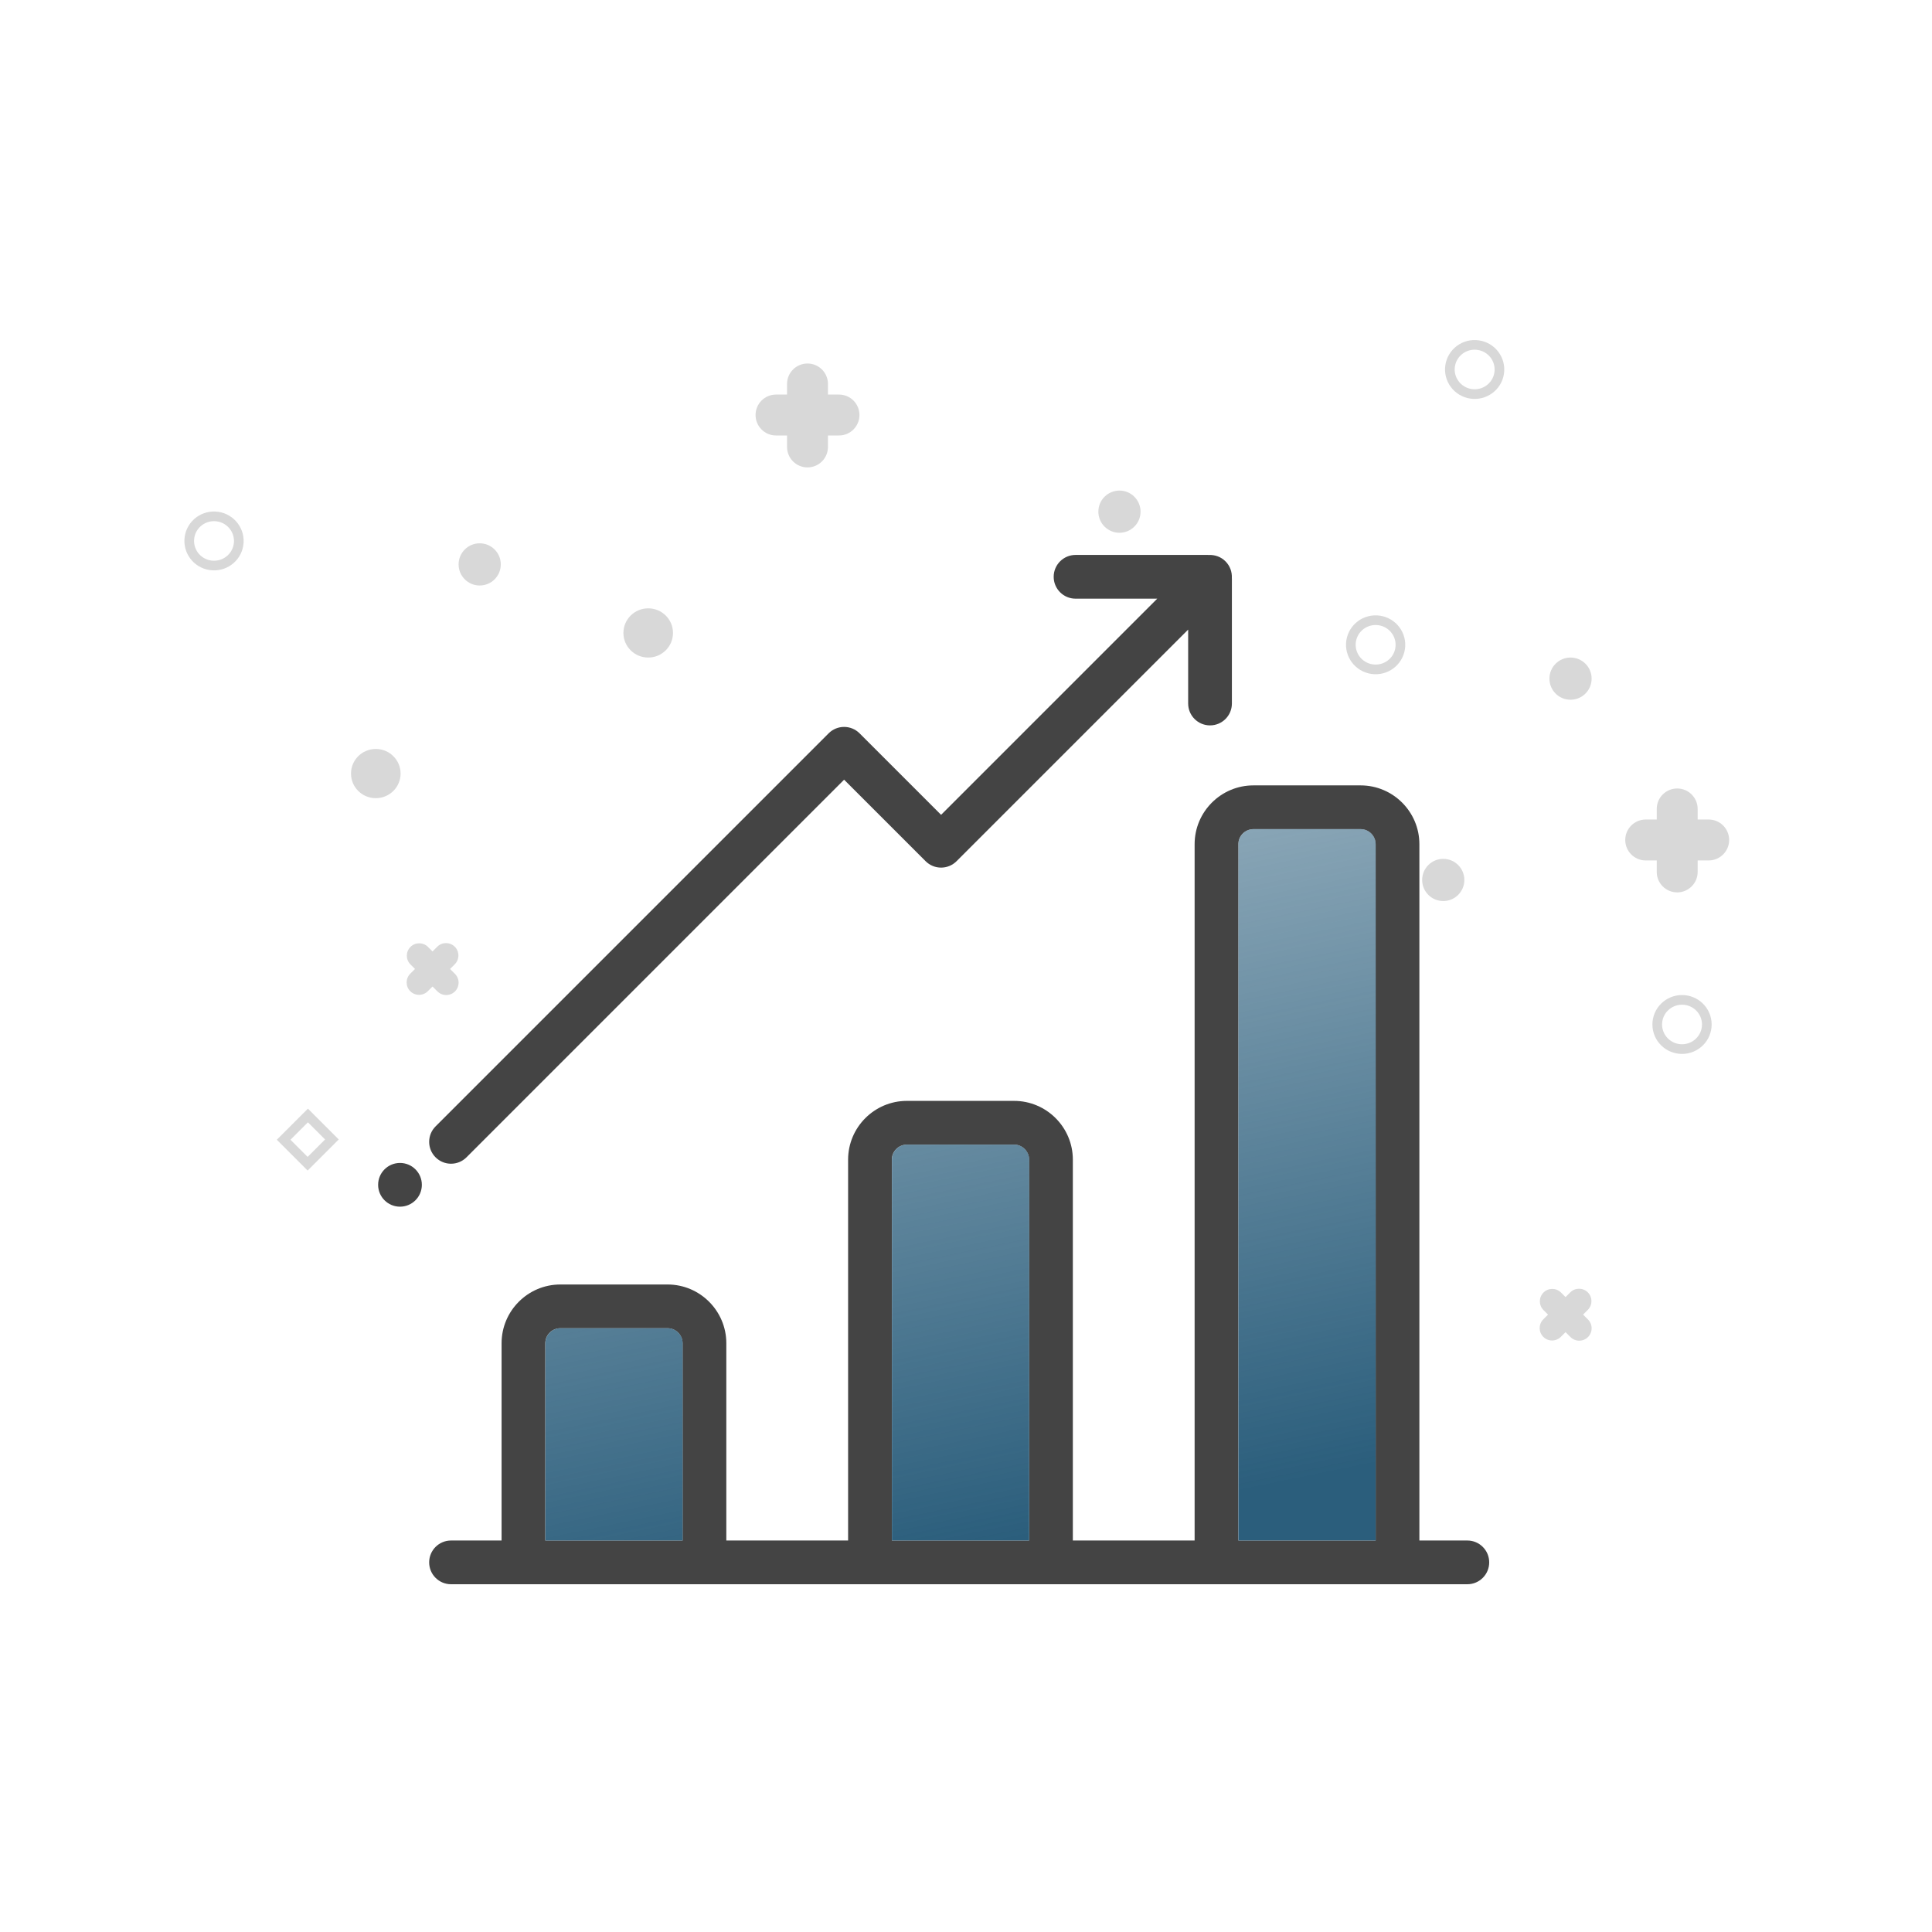 <?xml version="1.0" encoding="UTF-8"?>
<!DOCTYPE svg PUBLIC "-//W3C//DTD SVG 1.1//EN" "http://www.w3.org/Graphics/SVG/1.1/DTD/svg11.dtd">
<svg version="1.1" xmlns="http://www.w3.org/2000/svg" xmlns:xlink="http://www.w3.org/1999/xlink" x="0" y="0" width="200" height="200" viewBox="0, 0, 200, 200">
  <defs>
    <linearGradient id="Gradient_1" gradientUnits="userSpaceOnUse" x1="91.972" y1="86.39" x2="106.898" y2="158.914">
      <stop offset="0" stop-color="#2B5E7C" stop-opacity="0.514"/>
      <stop offset="1" stop-color="#2B5E7C"/>
    </linearGradient>
  </defs>
  <g id="Layer_1">
    <g>
      <g id="Group">
        <path d="M42.491,98.024 L42.491,98.024 C42.992,97.523 43.804,97.523 44.305,98.024 L47.098,100.816 C47.599,101.317 47.599,102.13 47.098,102.631 L47.098,102.631 C46.597,103.132 45.785,103.132 45.284,102.631 L42.491,99.838 C41.99,99.337 41.99,98.525 42.491,98.024 z" fill="#D8D8D8" id="Rectangle-2"/>
        <path d="M47.079,98.004 L47.079,98.004 C47.58,98.505 47.58,99.318 47.079,99.819 L44.286,102.611 C43.785,103.112 42.973,103.112 42.471,102.611 L42.471,102.611 C41.97,102.11 41.97,101.298 42.471,100.797 L45.264,98.004 C45.765,97.503 46.578,97.503 47.079,98.004 z" fill="#D8D8D8" id="Rectangle-2"/>
      </g>
      <g id="Group">
        <path d="M83.592,37.63 L83.592,37.63 C84.762,37.63 85.71,38.579 85.71,39.748 L85.71,46.268 C85.71,47.438 84.762,48.386 83.592,48.386 L83.592,48.386 C82.423,48.386 81.474,47.438 81.474,46.268 L81.474,39.748 C81.474,38.579 82.423,37.63 83.592,37.63 z" fill="#D8D8D8" id="Rectangle-2"/>
        <path d="M88.97,42.963 L88.97,42.963 C88.97,44.132 88.022,45.081 86.852,45.081 L80.333,45.081 C79.163,45.081 78.215,44.132 78.215,42.963 L78.215,42.963 C78.215,41.793 79.163,40.845 80.333,40.845 L86.852,40.845 C88.022,40.845 88.97,41.793 88.97,42.963 z" fill="#D8D8D8" id="Rectangle-2"/>
      </g>
      <g id="Group">
        <path d="M173.623,81.623 L173.623,81.623 C174.792,81.623 175.741,82.571 175.741,83.741 L175.741,90.261 C175.741,91.43 174.792,92.379 173.623,92.379 L173.623,92.379 C172.453,92.379 171.505,91.43 171.505,90.261 L171.505,83.741 C171.505,82.571 172.453,81.623 173.623,81.623 z" fill="#D8D8D8" id="Rectangle-2"/>
        <path d="M179,86.955 L179,86.955 C179,88.125 178.052,89.073 176.882,89.073 L170.363,89.073 C169.193,89.073 168.245,88.125 168.245,86.955 L168.245,86.955 C168.245,85.786 169.193,84.837 170.363,84.837 L176.882,84.837 C178.052,84.837 179,85.786 179,86.955 z" fill="#D8D8D8" id="Rectangle-2"/>
      </g>
      <g id="Group">
        <path d="M159.781,133.804 L159.781,133.804 C160.282,133.303 161.095,133.303 161.596,133.804 L164.389,136.597 C164.89,137.098 164.89,137.91 164.389,138.411 L164.389,138.411 C163.888,138.912 163.075,138.912 162.574,138.411 L159.781,135.619 C159.28,135.117 159.28,134.305 159.781,133.804 z" fill="#D8D8D8" id="Rectangle-2"/>
        <path d="M164.369,133.785 L164.369,133.785 C164.87,134.286 164.87,135.098 164.369,135.599 L161.576,138.392 C161.075,138.893 160.263,138.893 159.762,138.392 L159.762,138.392 C159.261,137.891 159.261,137.078 159.762,136.577 L162.555,133.785 C163.056,133.284 163.868,133.284 164.369,133.785 z" fill="#D8D8D8" id="Rectangle-2"/>
      </g>
      <path d="M69.668,65.522 C69.668,66.929 68.519,68.069 67.102,68.069 C65.684,68.069 64.536,66.929 64.536,65.522 C64.536,64.115 65.684,62.975 67.102,62.975 C68.519,62.975 69.668,64.115 69.668,65.522 z" fill="#D8D8D8" id="Oval-2"/>
      <path d="M41.468,80.08 C41.468,81.487 40.319,82.627 38.902,82.627 C37.484,82.627 36.336,81.487 36.336,80.08 C36.336,78.673 37.484,77.532 38.902,77.532 C40.319,77.532 41.468,78.673 41.468,80.08 z" fill="#D8D8D8" id="Oval-2"/>
      <path d="M118.07,52.968 C118.07,54.174 117.092,55.152 115.886,55.152 C114.679,55.152 113.702,54.174 113.702,52.968 C113.702,51.762 114.679,50.784 115.886,50.784 C117.092,50.784 118.07,51.762 118.07,52.968 z" fill="#D8D8D8" id="Oval-3"/>
      <path d="M164.764,70.253 C164.764,71.46 163.787,72.437 162.58,72.437 C161.374,72.437 160.396,71.46 160.396,70.253 C160.396,69.047 161.374,68.069 162.58,68.069 C163.787,68.069 164.764,69.047 164.764,70.253 z" fill="#D8D8D8" id="Oval-3"/>
      <path d="M151.589,91.093 C151.589,92.299 150.611,93.277 149.405,93.277 C148.199,93.277 147.221,92.299 147.221,91.093 C147.221,89.887 148.199,88.909 149.405,88.909 C150.611,88.909 151.589,89.887 151.589,91.093 z" fill="#D8D8D8" id="Oval-3"/>
      <path d="M51.842,58.427 C51.842,59.633 50.864,60.611 49.658,60.611 C48.452,60.611 47.474,59.633 47.474,58.427 C47.474,57.22 48.452,56.243 49.658,56.243 C50.864,56.243 51.842,57.22 51.842,58.427 z" fill="#D8D8D8" id="Oval-3"/>
      <path d="M144.968,66.882 C144.895,68.287 143.688,69.366 142.273,69.293 C140.857,69.219 139.769,68.021 139.842,66.616 C139.915,65.211 141.122,64.131 142.537,64.205 C143.952,64.278 145.041,65.477 144.968,66.882 z" fill-opacity="0" stroke="#D8D8D8" stroke-width="1" id="Oval"/>
      <path d="M24.718,56.132 C24.645,57.537 23.438,58.616 22.023,58.543 C20.607,58.469 19.519,57.271 19.592,55.866 C19.665,54.461 20.872,53.381 22.287,53.455 C23.702,53.528 24.791,54.727 24.718,56.132 z" fill-opacity="0" stroke="#D8D8D8" stroke-width="1" id="Oval"/>
      <path d="M155.218,38.382 C155.145,39.787 153.938,40.866 152.523,40.793 C151.107,40.719 150.019,39.521 150.092,38.116 C150.165,36.711 151.372,35.631 152.787,35.705 C154.202,35.778 155.291,36.977 155.218,38.382 z" fill-opacity="0" stroke="#D8D8D8" stroke-width="1" id="Oval"/>
      <path d="M176.689,106.054 C176.689,107.461 175.54,108.601 174.123,108.601 C172.705,108.601 171.557,107.461 171.557,106.054 C171.557,104.647 172.705,103.507 174.123,103.507 C175.54,103.507 176.689,104.647 176.689,106.054 z" fill-opacity="0" stroke="#D8D8D8" stroke-width="1" id="Oval"/>
      <path d="M29.363,117.986 L31.846,120.468 L34.358,117.956 L31.876,115.474 L29.363,117.986 z" fill-opacity="0" stroke="#D8D8D8" stroke-width="1" id="Rectangle-3"/>
      <path d="M128.195,159.473 L128.195,87.388 C128.195,86.529 128.893,85.83 129.752,85.83 L140.849,85.83 C141.708,85.83 142.407,86.529 142.407,87.388 L142.407,159.473 L128.195,159.473 z M92.322,159.473 L92.322,120.048 C92.322,119.189 93.021,118.49 93.88,118.49 L104.976,118.49 C105.835,118.49 106.534,119.189 106.534,120.048 L106.534,159.473 L92.322,159.473 z M56.449,159.473 L56.449,139.055 C56.449,138.196 57.148,137.497 58.007,137.497 L69.104,137.497 C69.963,137.497 70.662,138.196 70.662,139.055 L70.662,159.473 L56.449,159.473 z M151.898,159.473 L146.934,159.473 L146.934,87.388 C146.934,84.033 144.204,81.303 140.849,81.303 L129.752,81.303 C126.397,81.303 123.667,84.033 123.667,87.388 L123.667,159.473 L111.061,159.473 L111.061,120.048 C111.061,116.693 108.332,113.963 104.977,113.963 L93.88,113.963 C90.525,113.963 87.795,116.693 87.795,120.048 L87.795,159.473 L75.189,159.473 L75.189,139.055 C75.189,135.7 72.459,132.97 69.104,132.97 L58.007,132.97 C54.652,132.97 51.923,135.7 51.923,139.055 L51.923,159.473 L46.69,159.473 C45.44,159.473 44.427,160.486 44.427,161.736 C44.427,162.987 45.44,164 46.69,164 L151.898,164 C153.149,164 154.162,162.987 154.162,161.736 C154.162,160.486 153.149,159.473 151.898,159.473" fill="#444444"/>
      <path d="M128.201,159.473 L128.201,87.388 C128.201,86.529 128.9,85.83 129.759,85.83 L140.856,85.83 C141.715,85.83 142.414,86.529 142.414,87.388 L142.414,159.473 L128.201,159.473 z M92.329,159.473 L92.329,120.048 C92.329,119.189 93.028,118.49 93.887,118.49 L104.983,118.49 C105.842,118.49 106.541,119.189 106.541,120.048 L106.541,159.473 L92.329,159.473 z M56.456,159.473 L56.456,139.055 C56.456,138.196 57.155,137.497 58.014,137.497 L69.111,137.497 C69.97,137.497 70.668,138.196 70.668,139.055 L70.668,159.473 L56.456,159.473 z" fill="url(#Gradient_1)"/>
      <path d="M46.69,120.468 C47.269,120.468 47.849,120.247 48.291,119.805 L87.381,80.714 L95.82,89.152 C96.704,90.036 98.137,90.036 99.021,89.152 L122.998,65.176 L122.998,72.829 C122.998,74.079 124.011,75.092 125.262,75.092 C126.512,75.092 127.525,74.079 127.525,72.829 L127.525,59.937 C127.525,59.9 127.521,59.864 127.52,59.828 C127.551,59.21 127.334,58.582 126.862,58.11 C126.391,57.638 125.763,57.421 125.145,57.453 C125.108,57.451 125.072,57.447 125.035,57.447 L111.341,57.447 C110.091,57.447 109.077,58.461 109.077,59.711 C109.077,60.961 110.091,61.974 111.341,61.974 L119.797,61.974 L97.42,84.351 L88.982,75.913 C88.557,75.488 87.982,75.25 87.381,75.25 C86.781,75.25 86.205,75.488 85.781,75.913 L45.09,116.604 C44.206,117.488 44.206,118.921 45.09,119.805 C45.532,120.247 46.111,120.468 46.69,120.468" fill="#444444"/>
      <path d="M41.407,120.388 C42.657,120.388 43.67,121.401 43.67,122.652 C43.67,123.902 42.657,124.915 41.407,124.915 C40.157,124.915 39.143,123.902 39.143,122.652 C39.143,121.401 40.157,120.388 41.407,120.388" fill="#444444"/>
    </g>
  </g>
</svg>
